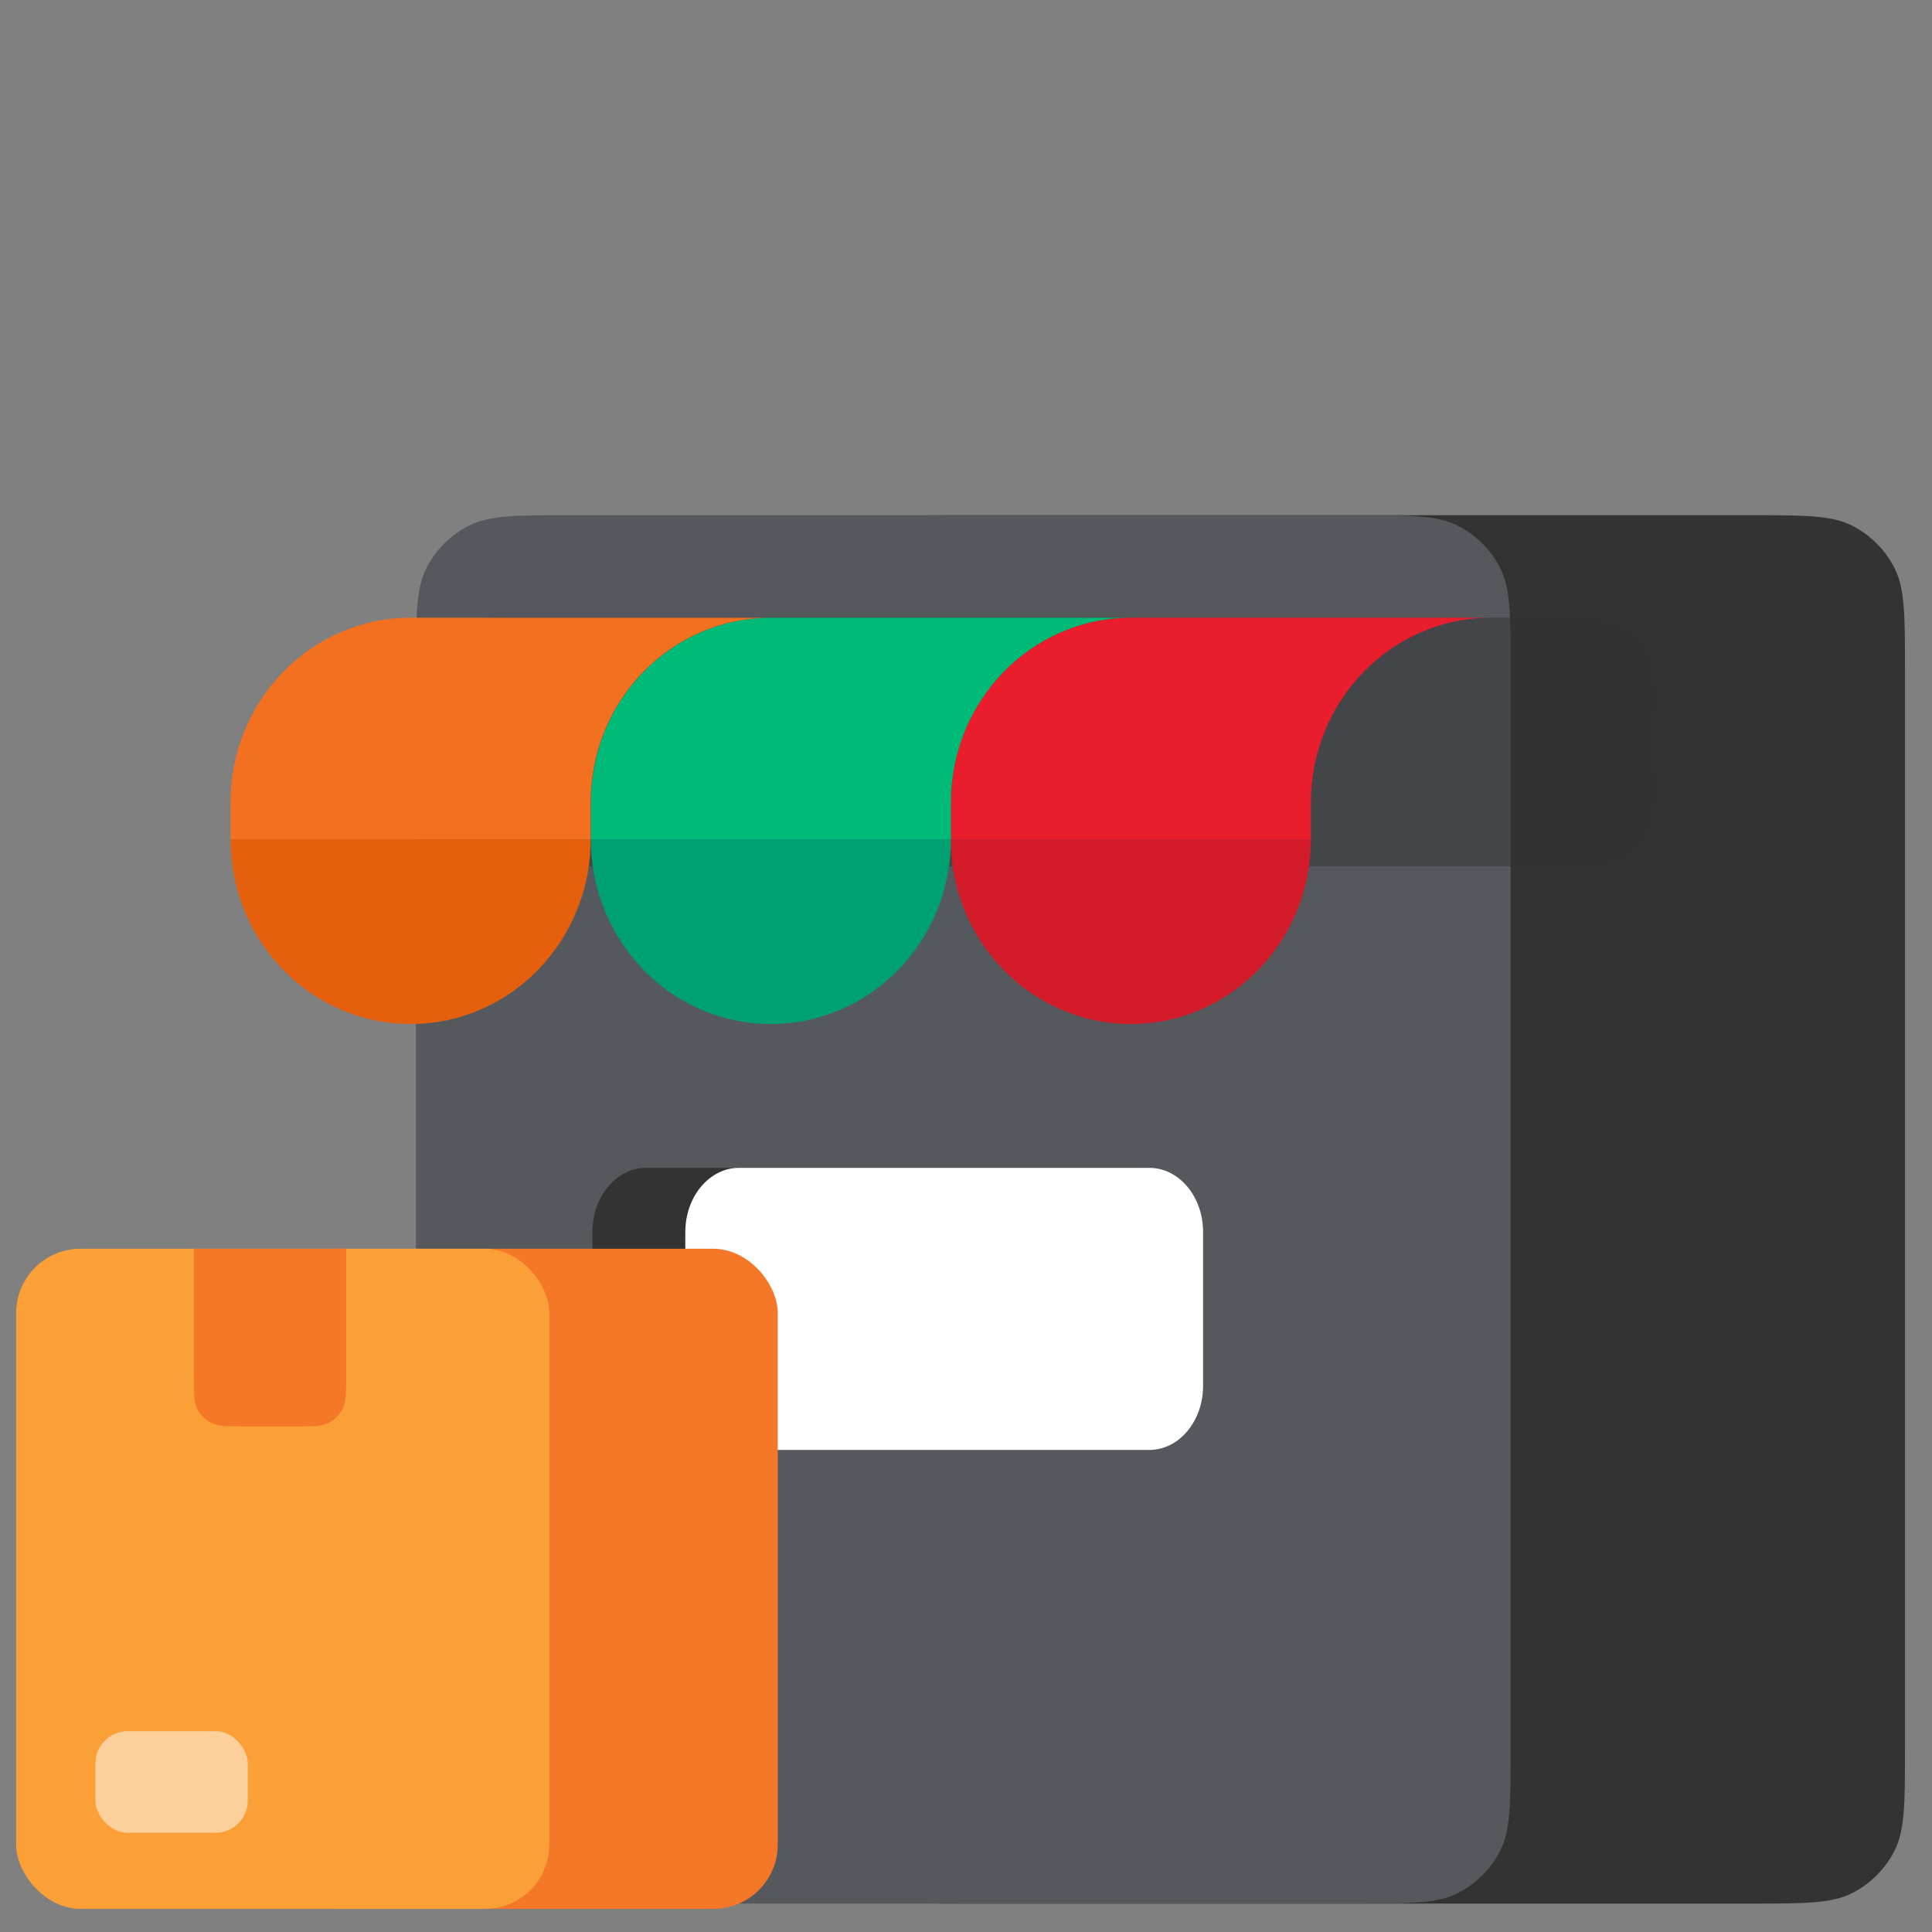 <svg width="60" height="60" viewBox="0 0 60 60" fill="none" xmlns="http://www.w3.org/2000/svg">
<rect x="0" y="0" width="60" height="60" fill="#808080" stroke="none"/>
<path d="M25.165 54.318C25.165 55.998 25.165 56.838 25.492 57.48C25.779 58.044 26.238 58.503 26.803 58.791C27.445 59.118 28.285 59.118 29.965 59.118H54.361C56.041 59.118 56.881 59.118 57.523 58.791C58.088 58.503 58.547 58.044 58.834 57.48C59.161 56.838 59.161 55.998 59.161 54.318V20.8C59.161 19.12 59.161 18.28 58.834 17.638C58.547 17.073 58.088 16.615 57.523 16.327C56.881 16 56.041 16 54.361 16H29.965C28.285 16 27.445 16 26.803 16.327C26.238 16.615 25.779 17.073 25.492 17.638C25.165 18.28 25.165 19.12 25.165 20.8V54.318Z" fill="#333333"/>
<path d="M12.918 54.318C12.918 55.998 12.918 56.838 13.245 57.48C13.532 58.044 13.991 58.503 14.556 58.791C15.197 59.118 16.037 59.118 17.718 59.118H42.114C43.794 59.118 44.634 59.118 45.276 58.791C45.84 58.503 46.299 58.044 46.587 57.48C46.914 56.838 46.914 55.998 46.914 54.318V20.8C46.914 19.12 46.914 18.28 46.587 17.638C46.299 17.073 45.84 16.615 45.276 16.327C44.634 16 43.794 16 42.114 16H17.718C16.037 16 15.197 16 14.556 16.327C13.991 16.615 13.532 17.073 13.245 17.638C12.918 18.28 12.918 19.12 12.918 20.8V54.318Z" fill="#55595E"/>
<path opacity="0.5" d="M12.918 23.702C12.918 24.822 12.918 25.382 13.136 25.809C13.327 26.186 13.633 26.492 14.009 26.684C14.437 26.902 14.997 26.902 16.117 26.902H48.23C49.35 26.902 49.91 26.902 50.338 26.684C50.715 26.492 51.021 26.186 51.212 25.809C51.43 25.382 51.43 24.822 51.43 23.702V22.381C51.43 21.261 51.43 20.701 51.212 20.273C51.021 19.897 50.715 19.591 50.338 19.399C49.91 19.181 49.35 19.181 48.23 19.181H16.117C14.997 19.181 14.437 19.181 14.009 19.399C13.633 19.591 13.327 19.897 13.136 20.273C12.918 20.701 12.918 21.261 12.918 22.381V23.702Z" fill="#333333"/>
<path d="M35.694 45.03H20.067C19.144 45.03 18.397 44.137 18.397 43.036V38.262C18.397 37.161 19.144 36.268 20.067 36.268H35.694C36.616 36.268 37.364 37.161 37.364 38.262V43.036C37.364 44.137 36.616 45.03 35.694 45.03Z" fill="#333333"/>
<path d="M35.694 45.03H22.952C22.03 45.03 21.283 44.137 21.283 43.036V38.262C21.283 37.161 22.03 36.268 22.952 36.268H35.694C36.616 36.268 37.364 37.161 37.364 38.262V43.036C37.364 44.137 36.616 45.03 35.694 45.03Z" fill="white"/>
<path d="M35.12 31.802C38.208 31.802 40.711 29.234 40.711 26.067H29.528C29.528 29.234 32.031 31.802 35.12 31.802Z" fill="#D41B29"/>
<path d="M40.711 26.066H29.528V24.919C29.528 21.752 32.031 19.184 35.12 19.184H46.303C43.215 19.184 40.711 21.752 40.711 24.919V26.066Z" fill="#EA1D2D"/>
<path d="M23.94 31.802C27.029 31.802 29.532 29.234 29.532 26.067H18.349C18.349 29.234 20.852 31.802 23.94 31.802Z" fill="#00A171"/>
<path d="M29.532 26.066H18.349V24.919C18.349 21.752 20.852 19.184 23.94 19.184H35.124C32.036 19.184 29.532 21.752 29.532 24.919V26.066Z" fill="#00BB78"/>
<path d="M12.752 31.802C15.84 31.802 18.344 29.234 18.344 26.067H7.16C7.16 29.234 9.664 31.802 12.752 31.802Z" fill="#E65F0D"/>
<path d="M18.344 26.066H7.16V24.919C7.16 21.752 9.664 19.184 12.752 19.184H24.308H23.935C20.847 19.184 18.344 21.752 18.344 24.919V26.066Z" fill="#F37021"/>
<rect x="8.384" y="38.781" width="15.77" height="20.501" rx="2" fill="#F57828"/>
<rect x="0.5" y="38.781" width="16.559" height="20.501" rx="2" fill="#FAA037"/>
<path d="M6.02 38.781H10.751V42.701C10.751 43.261 10.751 43.541 10.642 43.755C10.546 43.943 10.393 44.096 10.205 44.192C9.991 44.301 9.711 44.301 9.151 44.301H7.62C7.06 44.301 6.78 44.301 6.566 44.192C6.378 44.096 6.225 43.943 6.129 43.755C6.02 43.541 6.02 43.261 6.02 42.701V38.781Z" fill="#F57828"/>
<rect opacity="0.5" x="2.963" y="53.764" width="4.731" height="3.154" rx="1" fill="white"/>
</svg>
